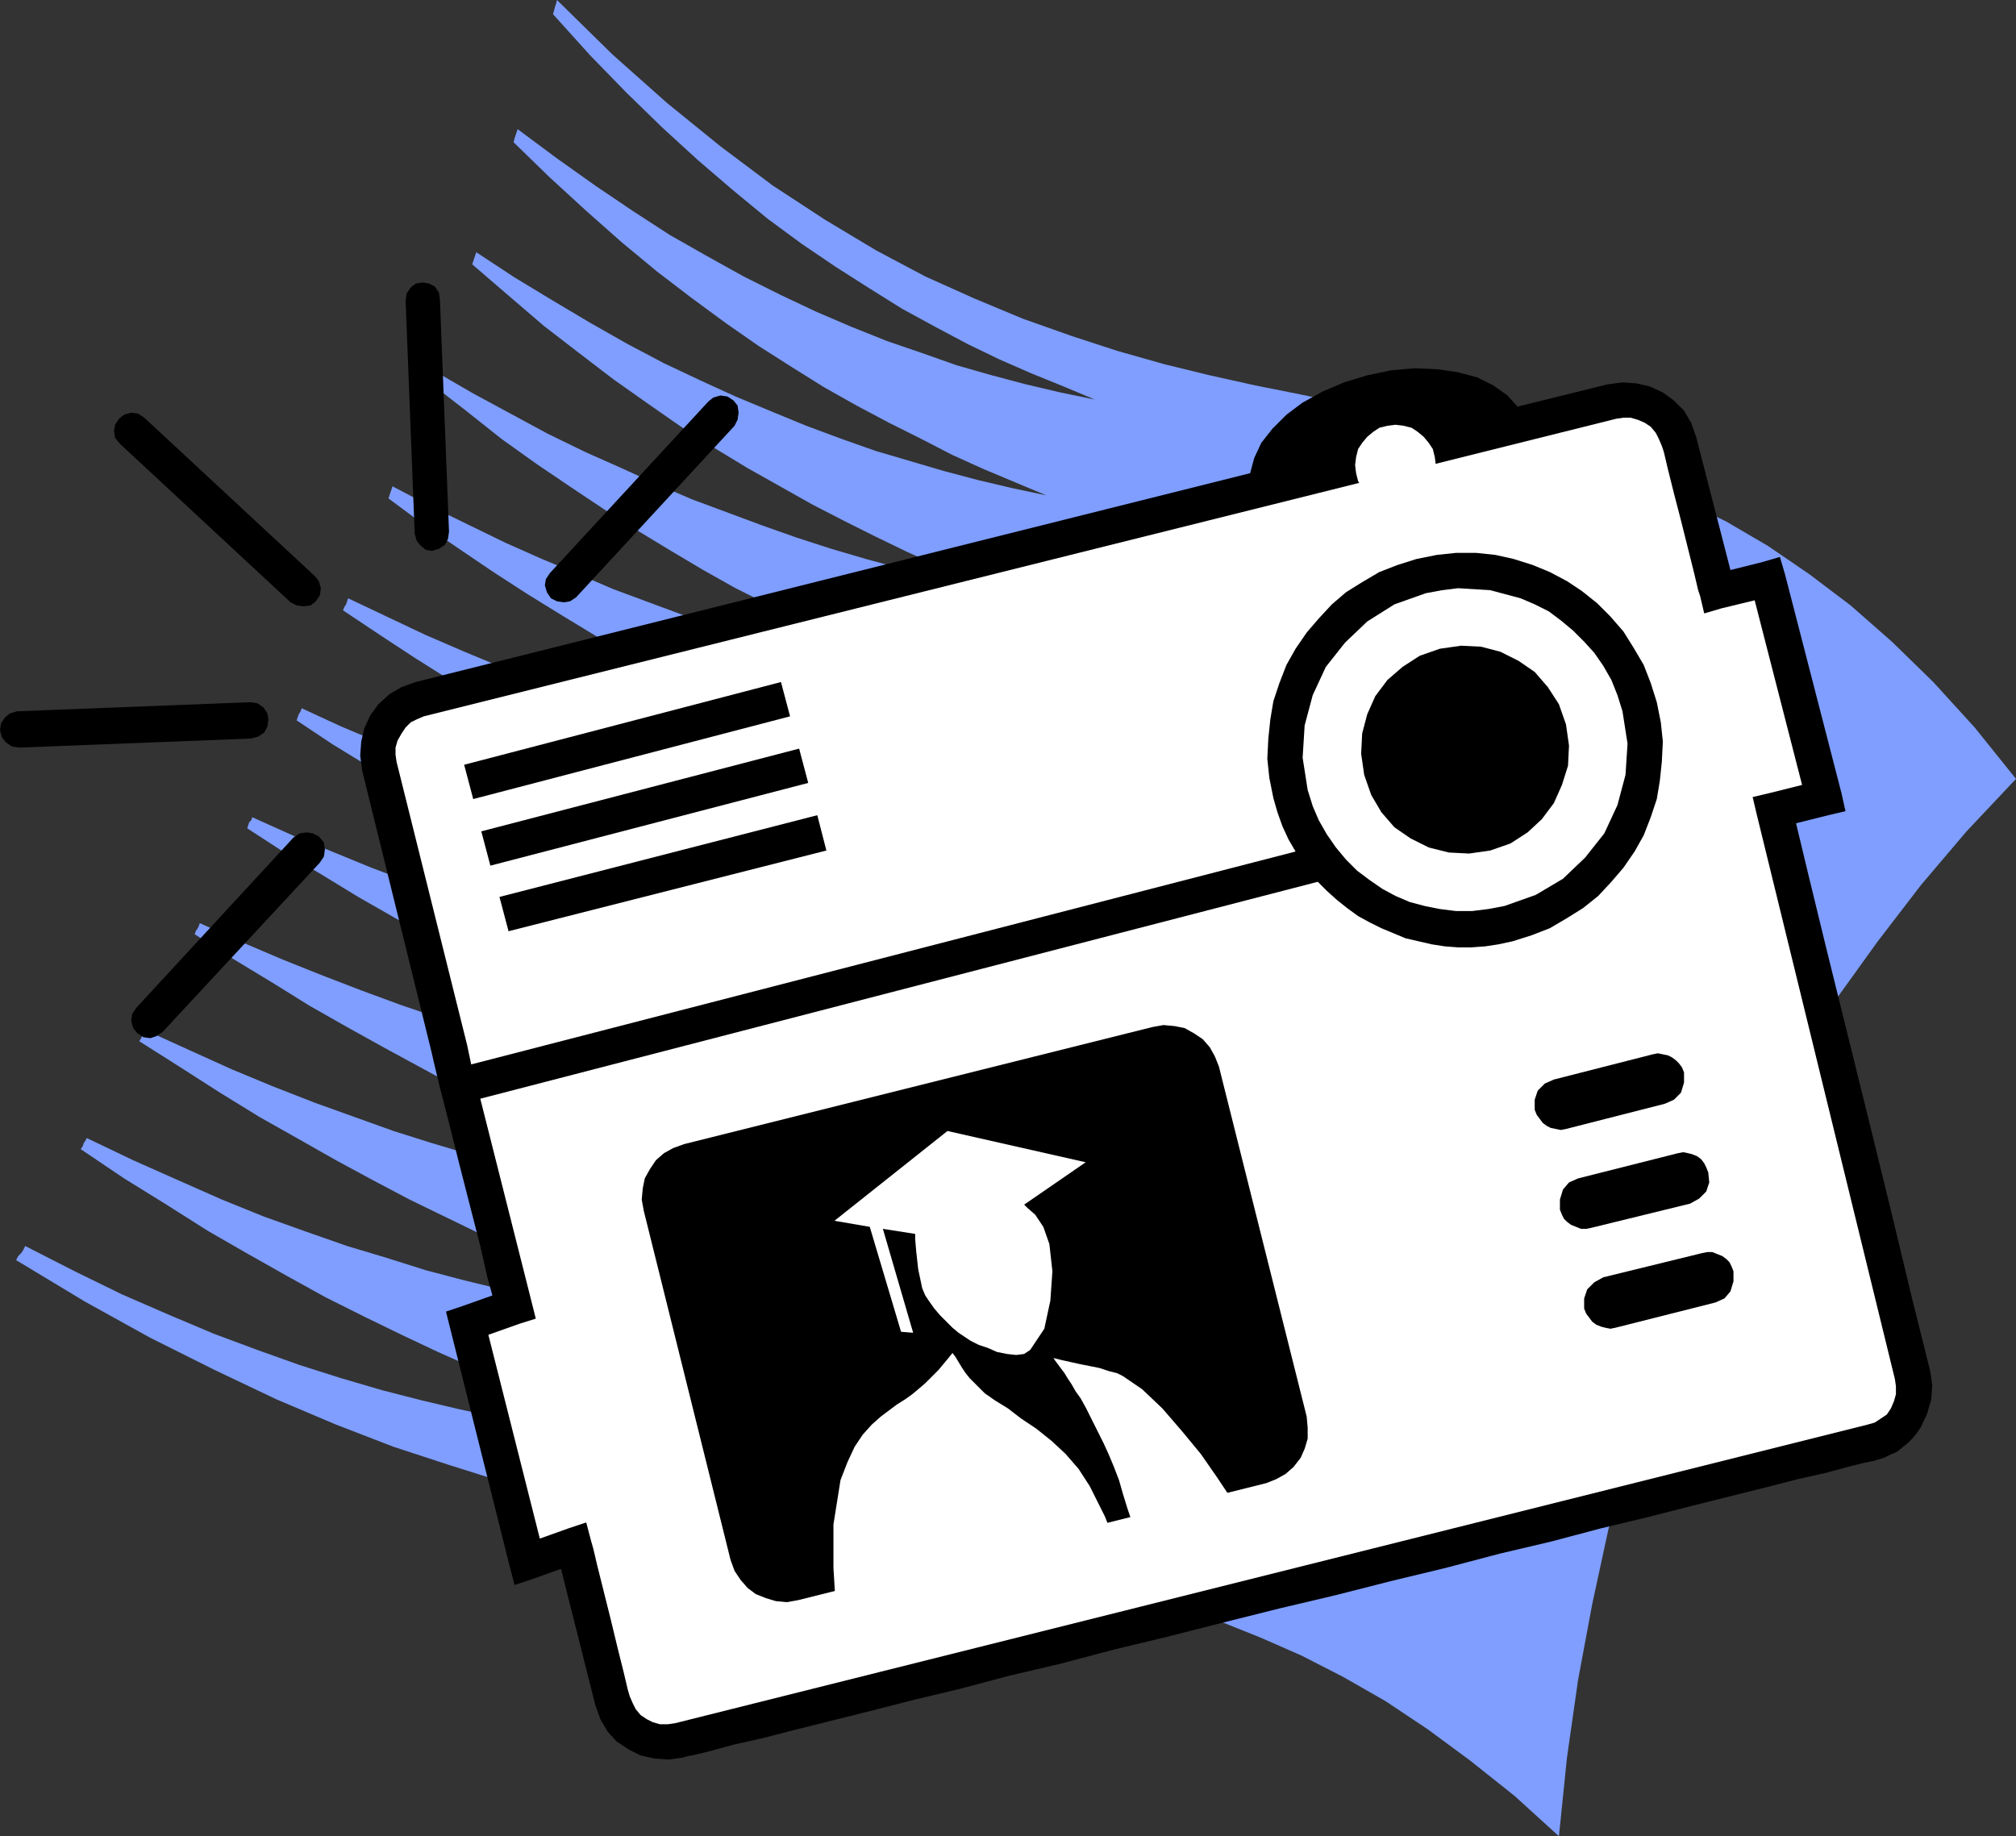 <?xml version="1.0" encoding="utf-8"?>
<!DOCTYPE svg PUBLIC "-//W3C//DTD SVG 1.0//EN" "http://www.w3.org/TR/2001/REC-SVG-20010904/DTD/svg10.dtd">
<svg aria-labelledby="title desc" fill-rule="evenodd" height="1.82in" preserveAspectRatio="none" stroke-linecap="round" viewBox="0 0 1998 1820" width="1.998in" xmlns="http://www.w3.org/2000/svg" xmlns:xlink="http://www.w3.org/1999/xlink"><rect x="0" y="0" width="1998" height="1820" fill="#333333" stroke="none"/><title>cameras,digital cameras,photography,technologies,visual arts</title><desc>Original keywords: cameras,digital cameras,photography,technologies,visual arts. This clipart was ripped from the Microsoft website, then uploaded to https://archive.org/details/MS_Clipart_Collection. (The original WMF file can be found within that item, under the folder MC900241589). From there, it was then converted by Trumad to svg using https://github.com/hidekatsu-izuno/wmf2svg in a bulk operation. All the converted files can be found at https://archive.org/details/MS_Clipart_Collection_SVG</desc>
<style type="text/css">
.brush0 { fill: rgb(255,255,255); }
.pen0 { stroke: rgb(0,0,0); stroke-width: 1; stroke-linejoin: round; }
.brush1 { fill: none; }
.pen1 { stroke: none; }
.brush2 { fill: rgb(127,158,255); }
.brush3 { fill: rgb(0,0,0); }
</style>
<g>
<polygon class="pen1 brush2" points="552,0 551,4 550,7 549,11 548,14 585,55 621,92 657,127 692,159 727,189 761,217 795,242 829,265 862,286 894,306 927,324 959,341 990,356 1022,370 1054,383 1085,396 1051,389 1017,381 983,372 948,362 914,350 879,338 844,324 809,309 773,292 737,274 701,254 664,233 627,209 590,184 552,157 513,128 512,131 511,134 510,137 509,141 545,176 581,209 616,240 651,269 685,295 719,320 752,343 785,364 817,384 849,402 881,419 913,435 944,451 975,465 1006,478 1037,491 1004,484 970,476 936,467 902,457 868,447 834,435 799,422 765,408 729,393 694,377 658,360 622,341 585,320 548,298 510,275 472,250 471,253 470,256 469,259 468,262 504,293 539,323 574,350 608,376 642,400 675,423 708,444 741,464 773,482 805,500 836,516 868,532 899,547 930,561 960,575 991,588 958,580 924,572 891,563 858,554 824,544 790,533 756,521 721,508 686,495 651,480 616,464 580,448 543,430 506,410 469,390 431,368 430,371 429,374 428,377 427,380 463,408 497,435 532,460 566,483 599,505 632,526 665,546 697,565 729,583 761,599 792,615 823,631 854,645 885,659 916,673 946,686 913,678 880,670 847,662 814,653 780,643 746,633 712,622 678,610 643,597 608,584 573,569 537,554 501,538 464,520 427,502 389,482 388,485 387,488 386,491 385,494 420,520 455,544 489,567 523,589 557,610 590,630 622,649 655,666 686,684 718,700 749,715 780,730 811,745 842,758 873,772 903,785 870,778 837,770 804,762 771,753 738,744 704,734 670,724 636,713 601,701 566,688 530,675 494,660 458,645 421,629 383,611 345,593 344,596 343,599 341,602 340,605 376,629 411,652 446,674 480,695 513,715 547,734 579,753 612,770 644,786 676,802 707,817 739,832 770,846 801,860 831,873 862,886 829,879 796,871 763,864 729,855 696,846 662,837 628,827 593,816 558,805 522,793 486,780 450,766 413,752 376,736 338,720 299,702 298,705 296,708 295,711 294,714 330,738 366,760 401,782 435,802 469,821 503,840 536,858 569,875 602,891 634,907 666,922 697,936 728,950 760,964 790,977 821,990 788,983 755,976 722,968 688,960 654,952 620,943 586,933 551,923 515,912 479,900 442,887 405,874 368,860 329,844 290,828 250,810 249,813 247,815 246,818 245,821 282,845 319,867 355,889 390,909 425,929 459,947 493,965 527,982 560,998 592,1014 625,1029 657,1043 688,1057 720,1071 751,1083 782,1096 749,1090 716,1083 682,1076 648,1068 614,1060 579,1051 544,1042 508,1032 472,1021 435,1009 397,996 359,982 320,967 280,951 240,934 198,915 197,918 196,920 194,923 193,926 232,951 270,974 307,997 344,1018 380,1038 415,1057 450,1076 484,1093 518,1109 551,1125 584,1140 617,1154 649,1168 681,1181 713,1193 744,1205 711,1199 677,1193 643,1186 608,1179 573,1172 538,1163 502,1154 465,1144 428,1133 390,1121 351,1107 312,1093 271,1077 230,1060 188,1041 144,1021 143,1024 141,1026 140,1029 138,1032 179,1058 218,1083 257,1107 296,1129 333,1150 370,1170 406,1189 441,1206 476,1223 511,1238 545,1253 578,1267 611,1280 644,1293 676,1305 708,1316 674,1311 639,1306 605,1300 569,1293 533,1286 497,1278 460,1269 422,1259 384,1247 344,1235 304,1221 262,1206 220,1189 177,1170 132,1150 86,1128 85,1130 83,1133 82,1136 80,1139 123,1168 165,1194 206,1220 246,1243 285,1265 323,1286 361,1305 398,1323 434,1340 470,1356 505,1370 539,1384 573,1397 607,1408 640,1420 673,1430 638,1426 603,1422 567,1417 531,1411 494,1405 456,1397 418,1388 379,1378 338,1366 297,1353 255,1338 212,1322 167,1303 121,1283 74,1260 25,1235 23,1239 21,1242 18,1245 16,1249 84,1290 149,1326 213,1358 274,1387 333,1412 390,1434 445,1452 499,1469 551,1483 601,1495 650,1505 698,1513 744,1521 790,1527 834,1533 878,1539 921,1545 963,1550 1005,1557 1046,1564 1087,1572 1127,1582 1168,1594 1209,1607 1249,1623 1290,1641 1331,1662 1373,1686 1415,1714 1457,1745 1501,1780 1545,1820 1553,1742 1564,1665 1578,1590 1594,1516 1613,1444 1634,1374 1659,1306 1686,1239 1715,1174 1748,1111 1783,1050 1820,990 1861,933 1904,877 1949,824 1998,772 1957,721 1916,676 1875,636 1834,600 1793,569 1752,541 1711,517 1670,497 1629,478 1587,463 1545,449 1503,437 1461,427 1419,417 1376,409 1332,400 1289,391 1244,382 1199,372 1154,361 1108,348 1062,333 1014,316 966,296 917,274 868,248 818,218 766,184 714,145 661,102 607,54 552,0"/>
<polygon class="pen1 brush3" points="1913,1359 1908,1339 1895,1287 1877,1212 1855,1122 1832,1029 1810,940 1792,866 1780,816 1812,808 1829,804 1825,786 1769,569 1764,552 1747,557 1715,565 1681,433 1676,419 1669,407 1659,397 1648,389 1635,383 1622,380 1608,379 1593,381 1504,403 1494,392 1480,382 1464,374 1445,369 1425,366 1402,365 1379,367 1355,372 1332,379 1311,388 1291,399 1275,411 1261,425 1250,439 1243,454 1239,469 412,676 398,681 386,688 375,698 367,709 361,722 358,735 357,749 359,764 428,1044 430,1053 436,1078 445,1113 455,1153 466,1196 476,1235 483,1266 488,1284 457,1295 442,1300 446,1316 505,1552 510,1571 528,1565 556,1555 590,1690 595,1704 602,1716 611,1726 623,1734 635,1740 649,1743 663,1744 677,1742 680,1741 690,1739 706,1735 728,1729 755,1723 786,1715 822,1706 862,1696 905,1685 951,1674 1000,1661 1051,1649 1104,1635 1158,1622 1213,1608 1269,1594 1324,1581 1379,1567 1433,1554 1486,1540 1537,1528 1586,1515 1632,1504 1675,1493 1715,1483 1751,1474 1782,1466 1809,1460 1831,1454 1847,1450 1857,1448 1860,1447 1867,1445 1873,1442 1880,1439 1885,1435 1891,1430 1896,1425 1900,1420 1904,1414 1910,1401 1914,1387 1915,1373 1913,1359"/>
<polygon class="pen1 brush0" points="1874,1396 1870,1402 1864,1406 1858,1410 1851,1412 669,1708 662,1709 654,1709 647,1707 641,1704 635,1700 630,1694 627,1688 624,1681 622,1674 618,1657 612,1633 605,1604 598,1576 592,1552 588,1535 586,1528 581,1509 563,1515 535,1525 484,1323 515,1312 531,1307 527,1291 476,1089 1306,874 1315,883 1325,892 1335,900 1346,908 1357,914 1369,920 1381,925 1393,930 1406,933 1419,936 1432,938 1445,939 1458,939 1472,938 1485,936 1499,933 1518,927 1536,920 1553,910 1569,900 1584,888 1597,874 1609,860 1620,844 1629,828 1636,810 1642,792 1645,774 1647,755 1648,735 1646,716 1642,696 1636,677 1629,659 1619,642 1609,626 1596,611 1583,598 1568,586 1553,576 1536,567 1519,560 1500,554 1482,550 1463,548 1443,548 1424,550 1404,554 1385,560 1367,567 1350,577 1334,587 1320,599 1307,613 1295,627 1284,643 1275,659 1268,677 1262,695 1259,713 1257,732 1256,752 1258,771 1262,791 1266,805 1271,819 1277,832 1284,844 467,1055 463,1036 393,755 392,748 392,741 394,734 398,727 402,721 407,716 413,713 420,710 1602,415 1609,414 1616,414 1623,416 1630,419 1636,423 1641,429 1644,435 1647,442 1649,448 1653,465 1659,489 1666,516 1673,544 1679,568 1683,585 1685,591 1689,608 1706,603 1739,595 1786,778 1754,786 1737,790 1741,807 1878,1367 1879,1374 1879,1382 1877,1389 1874,1396"/>
<polygon class="pen1 brush0" points="1413,588 1429,585 1445,583 1461,584 1477,585 1492,589 1507,593 1521,599 1535,606 1547,615 1559,625 1570,636 1580,647 1589,660 1597,674 1603,689 1608,705 1613,737 1611,768 1603,798 1590,826 1571,850 1549,871 1522,887 1491,898 1475,901 1459,903 1443,903 1427,901 1412,898 1397,894 1383,888 1370,881 1357,872 1345,863 1334,852 1324,840 1315,827 1307,813 1301,799 1296,783 1291,751 1293,719 1301,689 1314,661 1333,637 1355,616 1382,599 1413,588"/>
<polygon class="pen1 brush3" points="774,676 460,758 469,792 783,710 774,676"/>
<polygon class="pen1 brush3" points="792,742 477,824 486,858 801,776 792,742"/>
<polygon class="pen1 brush3" points="495,889 504,923 819,843 810,808 495,889"/>
<polygon class="pen1 brush3" points="571,592 728,422 731,416 732,409 731,402 727,397 721,393 714,392 707,394 702,398 545,568 541,574 540,580 542,587 546,593 552,596 559,597 565,596 571,592"/>
<polygon class="pen1 brush3" points="428,546 435,544 441,540 444,534 445,527 436,297 435,290 431,284 425,281 419,280 412,281 407,285 403,291 402,298 411,529 413,536 417,541 422,545 428,546"/>
<polygon class="pen1 brush3" points="288,597 294,600 301,601 308,600 313,596 317,590 318,583 316,576 312,571 312,571 143,414 137,410 130,409 123,411 118,415 114,421 113,427 114,434 119,440 288,597"/>
<polygon class="pen1 brush3" points="266,713 265,707 261,701 255,697 248,696 17,705 10,707 5,711 1,717 0,724 2,731 6,736 12,740 19,741 249,732 256,730 262,726 265,720 266,713"/>
<polygon class="pen1 brush3" points="291,830 135,999 131,1005 130,1012 132,1019 136,1024 142,1028 149,1029 155,1027 161,1023 317,855 321,849 322,842 321,835 316,829 310,826 304,825 297,826 291,830"/>
<polygon class="pen1 brush3" points="1477,843 1497,836 1514,825 1528,812 1540,796 1548,778 1554,759 1555,739 1552,718 1545,698 1534,681 1521,666 1505,655 1487,646 1468,641 1448,640 1427,643 1407,650 1390,661 1375,674 1363,690 1355,708 1350,727 1349,747 1352,768 1359,788 1369,805 1382,820 1398,831 1416,840 1436,845 1456,846 1477,843"/>
<polygon class="pen1 brush3" points="1255,1470 1265,1466 1274,1461 1282,1454 1289,1445 1293,1436 1296,1426 1296,1415 1295,1404 1208,1057 1204,1047 1199,1038 1192,1030 1183,1024 1174,1019 1164,1017 1153,1016 1142,1018 678,1134 667,1138 658,1143 650,1150 644,1159 639,1168 637,1178 636,1189 638,1200 724,1546 728,1557 734,1566 741,1574 749,1580 759,1584 769,1587 780,1588 791,1586 1255,1470"/>
<polygon class="pen1 brush3" points="1650,1094 1659,1090 1666,1083 1669,1073 1669,1063 1669,1063 1667,1058 1664,1054 1661,1051 1657,1048 1653,1046 1648,1045 1643,1044 1638,1045 1540,1070 1531,1074 1524,1081 1521,1090 1521,1100 1521,1100 1523,1105 1526,1109 1529,1113 1533,1116 1537,1118 1542,1119 1547,1120 1552,1119 1650,1094"/>
<polygon class="pen1 brush3" points="1675,1193 1684,1188 1691,1181 1694,1172 1693,1162 1693,1162 1691,1157 1689,1153 1686,1149 1682,1146 1677,1144 1673,1143 1668,1142 1663,1143 1564,1168 1555,1172 1549,1179 1546,1189 1546,1199 1546,1199 1548,1204 1550,1208 1553,1211 1557,1214 1562,1216 1567,1218 1572,1218 1577,1217 1675,1193"/>
<polygon class="pen1 brush3" points="1700,1291 1709,1287 1715,1280 1718,1270 1718,1260 1718,1260 1716,1255 1714,1251 1711,1248 1707,1245 1702,1243 1697,1241 1692,1241 1687,1242 1589,1266 1580,1271 1573,1278 1570,1287 1570,1297 1570,1297 1572,1302 1575,1306 1578,1310 1582,1313 1587,1315 1591,1316 1596,1317 1601,1316 1700,1291"/>
<polygon class="pen1 brush0" points="1021,1338 1035,1317 1041,1289 1043,1260 1040,1233 1034,1216 1026,1204 1018,1197 1015,1194 1076,1152 939,1121 827,1210 862,1216 893,1320 905,1321 875,1218 907,1223 907,1228 908,1240 910,1258 914,1277 917,1284 921,1290 926,1297 932,1304 938,1310 944,1316 950,1321 956,1325 962,1329 970,1333 979,1336 988,1340 998,1342 1007,1343 1015,1342 1021,1338"/>
<polygon class="pen1 brush0" points="976,1381 971,1376 966,1371 961,1366 957,1361 953,1355 950,1350 947,1345 944,1341 940,1346 935,1352 930,1358 924,1364 917,1371 910,1377 904,1382 897,1387 889,1392 881,1398 873,1404 864,1412 855,1422 847,1434 840,1449 833,1467 826,1511 826,1554 828,1587 830,1600 1107,1531 1101,1518 1095,1503 1087,1487 1080,1473 1069,1456 1056,1441 1042,1428 1027,1416 1012,1406 999,1396 986,1388 976,1381"/>
<polygon class="pen1 brush0" points="1113,1364 1107,1361 1099,1359 1090,1356 1080,1354 1070,1352 1061,1350 1052,1348 1044,1346 1046,1349 1049,1353 1052,1357 1055,1361 1058,1366 1062,1372 1066,1379 1071,1386 1076,1395 1081,1405 1087,1417 1094,1431 1099,1442 1104,1454 1109,1467 1113,1481 1117,1494 1121,1506 1124,1517 1127,1526 1230,1500 1227,1495 1218,1482 1206,1464 1190,1441 1171,1418 1152,1396 1132,1377 1113,1364"/>
<polygon class="pen1 brush0" points="1383,501 1391,500 1399,498 1405,494 1411,489 1416,483 1420,477 1422,469 1423,461 1422,453 1420,445 1416,439 1411,433 1405,428 1399,424 1391,422 1383,421 1375,422 1367,424 1361,428 1355,433 1350,439 1346,445 1344,453 1343,461 1344,469 1346,477 1350,483 1355,489 1361,494 1367,498 1375,500 1383,501"/>
</g>
</svg>